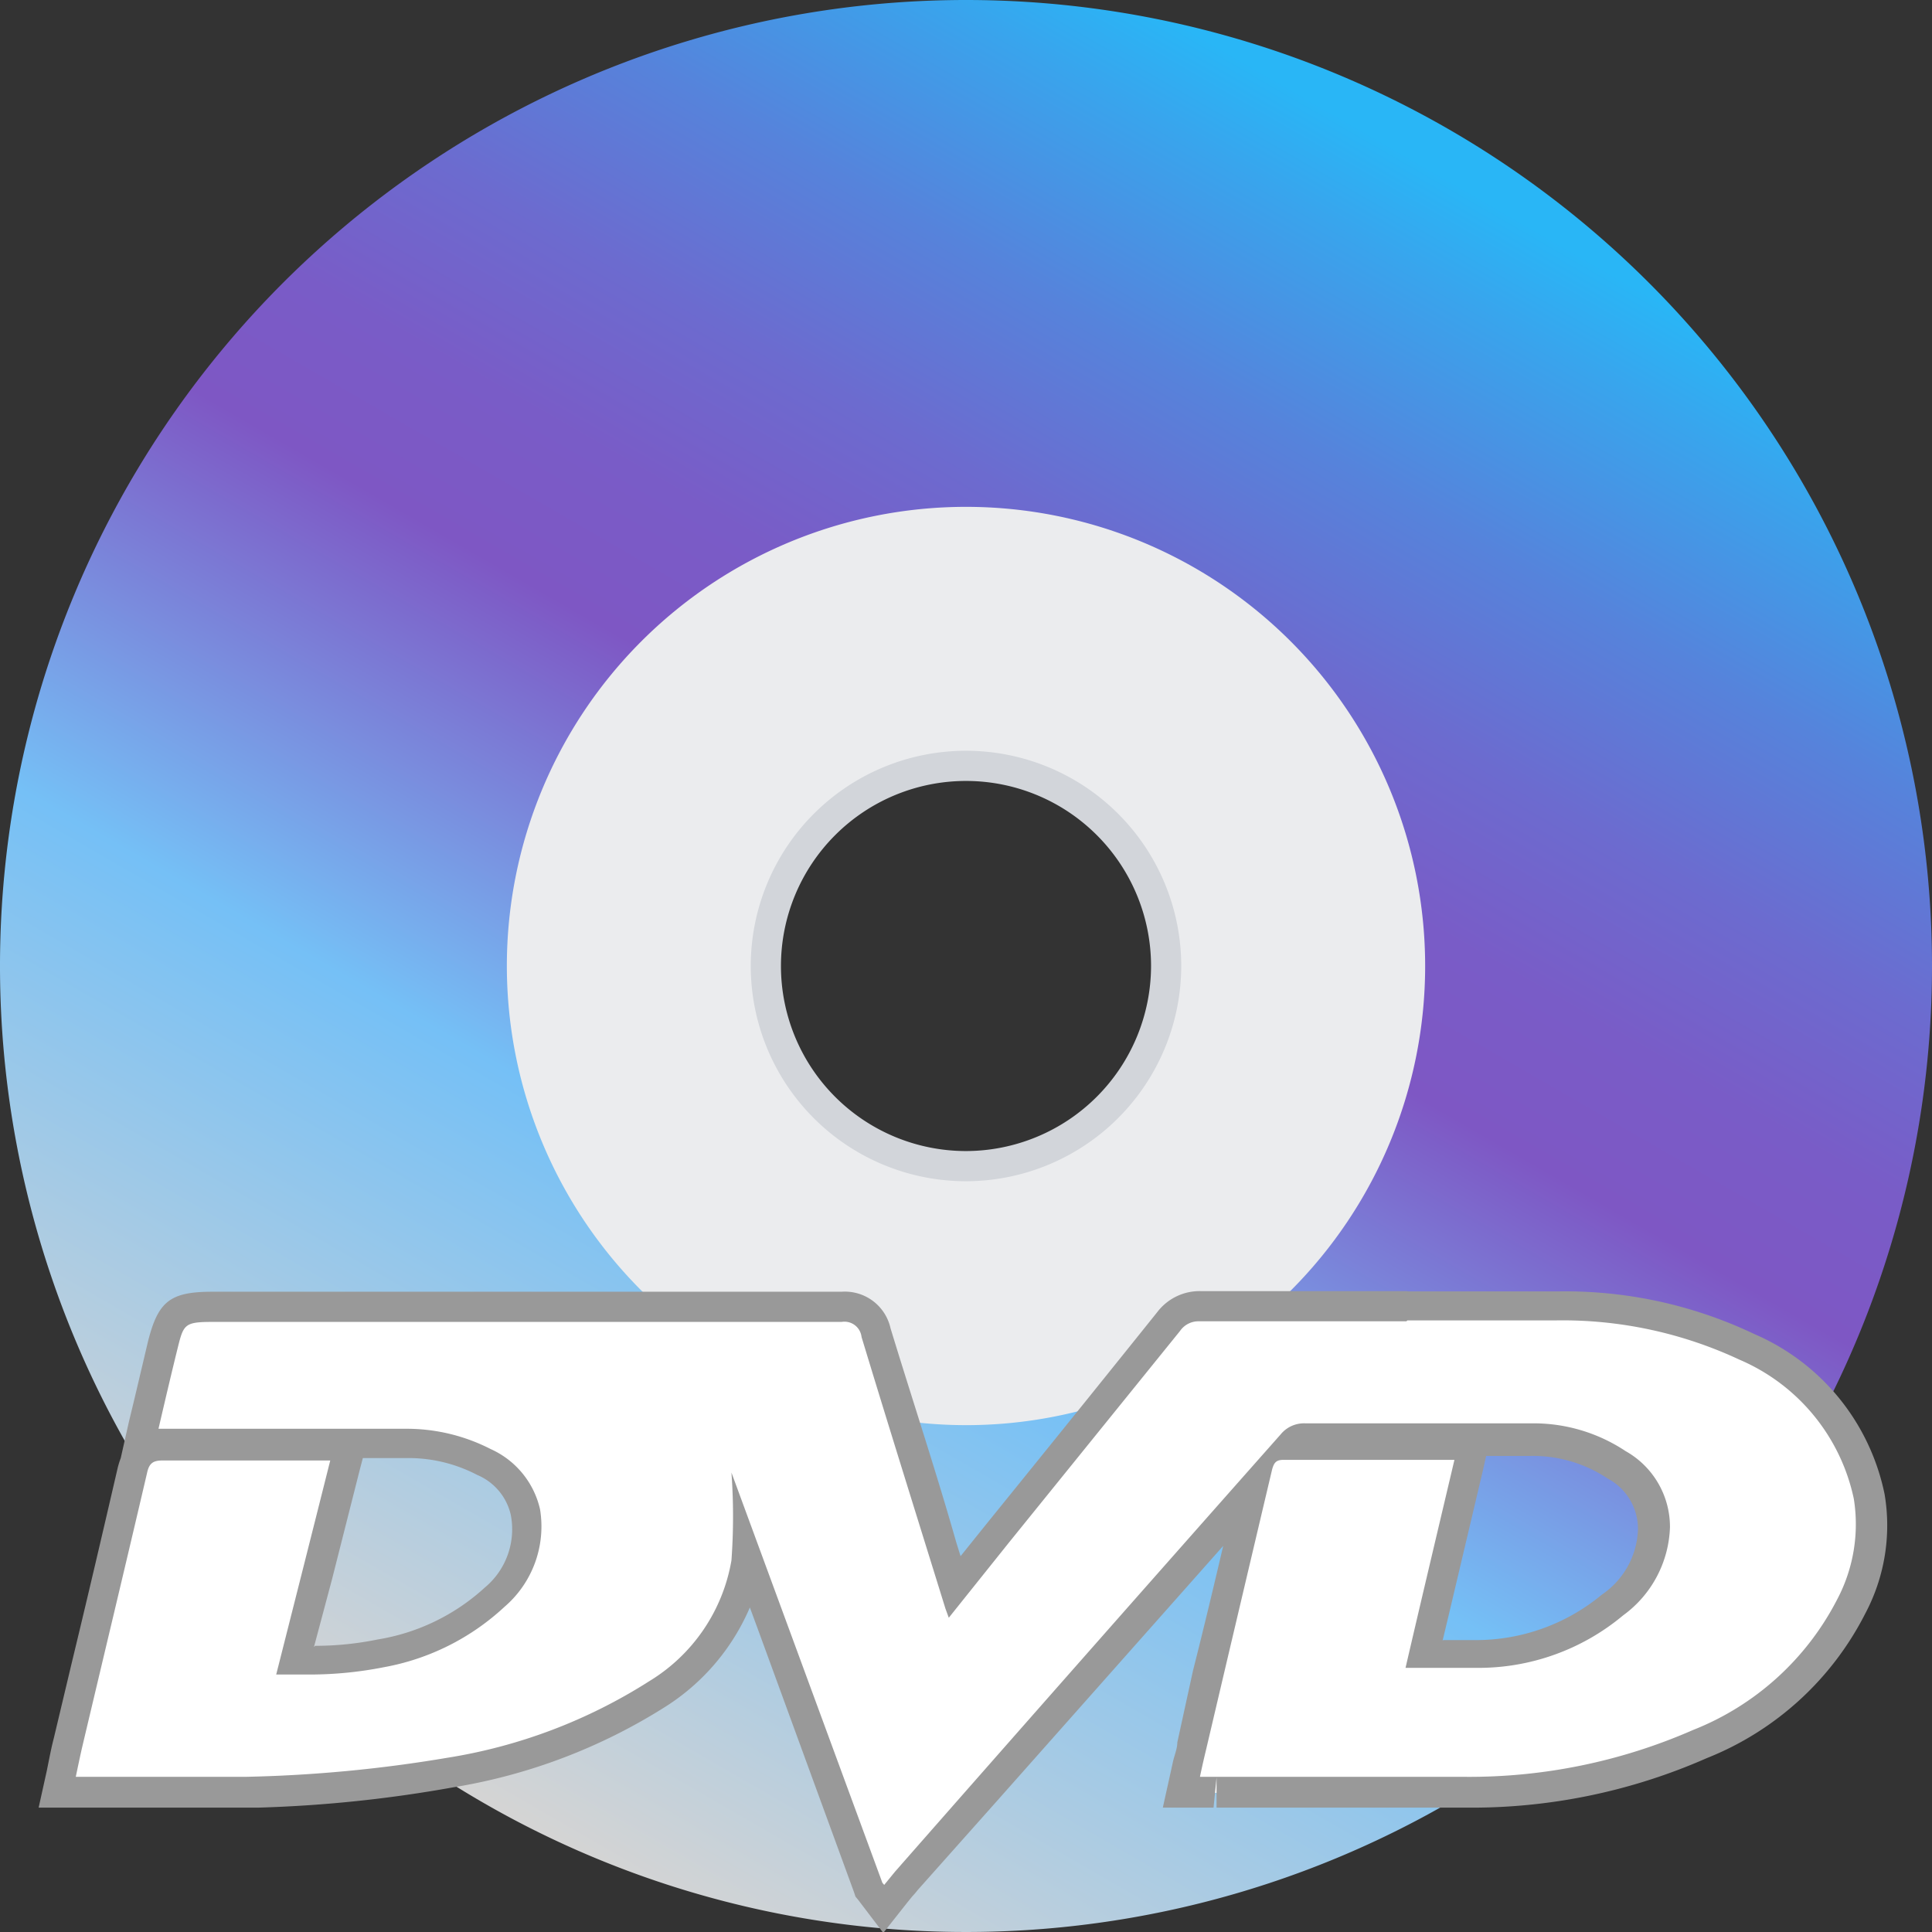 <svg id="레이어_1" data-name="레이어 1" xmlns="http://www.w3.org/2000/svg" xmlns:xlink="http://www.w3.org/1999/xlink" viewBox="0 0 64 64"><rect x="0" y="0" width="64" height="64" fill="#333333" stroke="none"/><defs><style>.cls-1{fill:#ebecee;stroke:#d2d5da;stroke-miterlimit:10;}.cls-2{fill:url(#무제_그라디언트_108);}.cls-3{fill:#fff;}.cls-4{fill:#999;}</style><linearGradient id="무제_그라디언트_108" x1="16.09" y1="59.56" x2="47.29" y2="5.51" gradientUnits="userSpaceOnUse"><stop offset="0" stop-color="#d4d4d4"/><stop offset="0.34" stop-color="#75c0f6"/><stop offset="0.46" stop-color="#7a89dc"/><stop offset="0.57" stop-color="#7e57c4"/><stop offset="0.65" stop-color="#795cc7"/><stop offset="0.74" stop-color="#6c6bcf"/><stop offset="0.84" stop-color="#5683db"/><stop offset="0.95" stop-color="#38a5ed"/><stop offset="1" stop-color="#29b6f6"/></linearGradient></defs><title>media-dvd</title><path class="cls-1" d="M32,12.92A19.08,19.08,0,1,0,51.09,32,19.11,19.11,0,0,0,32,12.92Zm0,25.71A6.63,6.63,0,1,1,38.63,32,6.64,6.64,0,0,1,32,38.63Z"/><path class="cls-2" d="M32,0A32,32,0,1,0,64,32,32,32,0,0,0,32,0ZM16.79,32A15.21,15.21,0,1,1,32,47.21,15.22,15.22,0,0,1,16.79,32Z"/><path class="cls-3" d="M28.79,62.59l-4-11c0,.06,0,.11,0,.17a6.33,6.33,0,0,1-2.94,4.38,18.24,18.24,0,0,1-6.89,2.61,43.45,43.45,0,0,1-6.38.62l-.38,0c-.72,0-1.44,0-2.16,0H1.89l.21-.94c0-.26.1-.5.16-.74l.6-2.56c.51-2.13,1-4.27,1.52-6.4a.93.93,0,0,1,1-.81h6.19L9.79,55h.3a11.36,11.36,0,0,0,2.51-.23A7.35,7.35,0,0,0,16.4,53a3,3,0,0,0,1-2.87A2.39,2.39,0,0,0,16,48.42a5.44,5.44,0,0,0-2.48-.61H4.62s.62-2.65.76-3.23c.28-1.15.48-1.31,1.67-1.31H27.87A1.06,1.06,0,0,1,29,44.1c.74,2.45,1.49,4.89,2.25,7.34l.35,1.13L34,49.65c1.59-2,3.17-3.93,4.75-5.89a1.24,1.24,0,0,1,1-.51h6.87c1.64,0,3.27,0,4.9,0a14,14,0,0,1,6.31,1.36,6.89,6.89,0,0,1,4.06,5,5.67,5.67,0,0,1-.6,3.63,9.65,9.65,0,0,1-5,4.56,19,19,0,0,1-7.78,1.59H39.13s.29-1.35.34-1.55l2-8.43L32.92,59,30,62.3l-.36.43-.39.47Zm20.12-7.78a7,7,0,0,0,4.54-1.62,3.24,3.24,0,0,0,1.37-2.55,2.39,2.39,0,0,0-1.25-2.1,5,5,0,0,0-2.85-.83H43.25a.48.48,0,0,0-.44.19h5.13l.23,0,.54.08,0,.55-1.48,6.27Z"/><path class="cls-4" d="M46.62,43.74c1.64,0,3.27,0,4.91,0a13.83,13.83,0,0,1,6.09,1.3,6.47,6.47,0,0,1,3.79,4.61A5.33,5.33,0,0,1,60.85,53a9.14,9.14,0,0,1-4.77,4.31,18.46,18.46,0,0,1-7.57,1.55H39.75c.07-.34.14-.64.21-.93q1.09-4.64,2.18-9.25c.06-.22.13-.32.37-.32h5.43l.24,0c-.54,2.29-1.08,4.56-1.62,6.89h2.35a7.47,7.47,0,0,0,4.86-1.74,3.76,3.76,0,0,0,1.55-2.92,2.88,2.88,0,0,0-1.47-2.52,5.51,5.51,0,0,0-3.12-.92H43.24a1,1,0,0,0-.82.37Q36,54.77,29.65,62l-.36.44-.06-.07-5-13.59a20.11,20.11,0,0,1,0,2.91,5.83,5.83,0,0,1-2.72,4,17.57,17.57,0,0,1-6.7,2.54,45.61,45.61,0,0,1-6.69.63c-.72,0-1.43,0-2.15,0l-3.46,0c.08-.38.15-.72.23-1.06.71-3,1.43-6,2.13-9,.07-.33.2-.42.52-.42h5.55c-.6,2.39-1.19,4.72-1.79,7.09l.94,0a12.71,12.71,0,0,0,2.62-.24,7.94,7.94,0,0,0,4-2A3.51,3.51,0,0,0,17.89,50a2.89,2.89,0,0,0-1.64-2,6.1,6.1,0,0,0-2.71-.67H5.25c.21-.9.41-1.76.62-2.61s.22-.93,1.18-.93H27.88a.57.57,0,0,1,.66.5c.91,3,1.85,6,2.78,9l.11.3,2-2.5,5.66-7a.74.74,0,0,1,.64-.32h6.86m0-1H39.77a1.76,1.76,0,0,0-1.43.69q-2.3,2.87-4.6,5.71l-1.06,1.31-.86,1.07-.14-.45C31,48.71,30.21,46.33,29.5,44a1.55,1.55,0,0,0-1.62-1.21H7.05c-1.42,0-1.82.31-2.16,1.7l-.42,1.78-.2.83L4,48.3H4a3,3,0,0,0-.1.32c-.5,2.16-1,4.3-1.52,6.45l-.6,2.52c-.06.23-.11.47-.16.72l-.07.35-.27,1.22H6c.85,0,1.54,0,2.19,0l.38,0A43.45,43.45,0,0,0,15,59.21a18.8,18.8,0,0,0,7.07-2.69,7.28,7.28,0,0,0,2.77-3.27l.24.65,3.21,8.78.05.15.1.12.06.08.76,1,.79-1,.17-.21a2.59,2.59,0,0,0,.18-.21l2.67-3,7.45-8.4c-.32,1.37-.65,2.75-1,4.13L39,57.72c0,.2-.09.41-.14.62l-.07.32-.27,1.22h1.68l.1-1v1h8.24a19.32,19.32,0,0,0,8-1.64,10.05,10.05,0,0,0,5.25-4.79,6.22,6.22,0,0,0,.64-3.95,7.39,7.39,0,0,0-4.32-5.31,14.56,14.56,0,0,0-6.53-1.41c-1.44,0-2.95,0-4.92,0Zm1.2,11.57.22-.92,1.12-4.74.1-.45h1.46a4.47,4.47,0,0,1,2.57.75,1.89,1.89,0,0,1,1,1.68,2.72,2.72,0,0,1-1.19,2.16,6.53,6.53,0,0,1-4.22,1.51H47.82Zm-37.39.22L11,52.31l.92-3.63.1-.38h1.53a4.91,4.91,0,0,1,2.26.56,1.89,1.89,0,0,1,1.11,1.32,2.51,2.51,0,0,1-.86,2.41,6.89,6.89,0,0,1-3.55,1.72,10.32,10.32,0,0,1-2.07.21Z"/></svg>